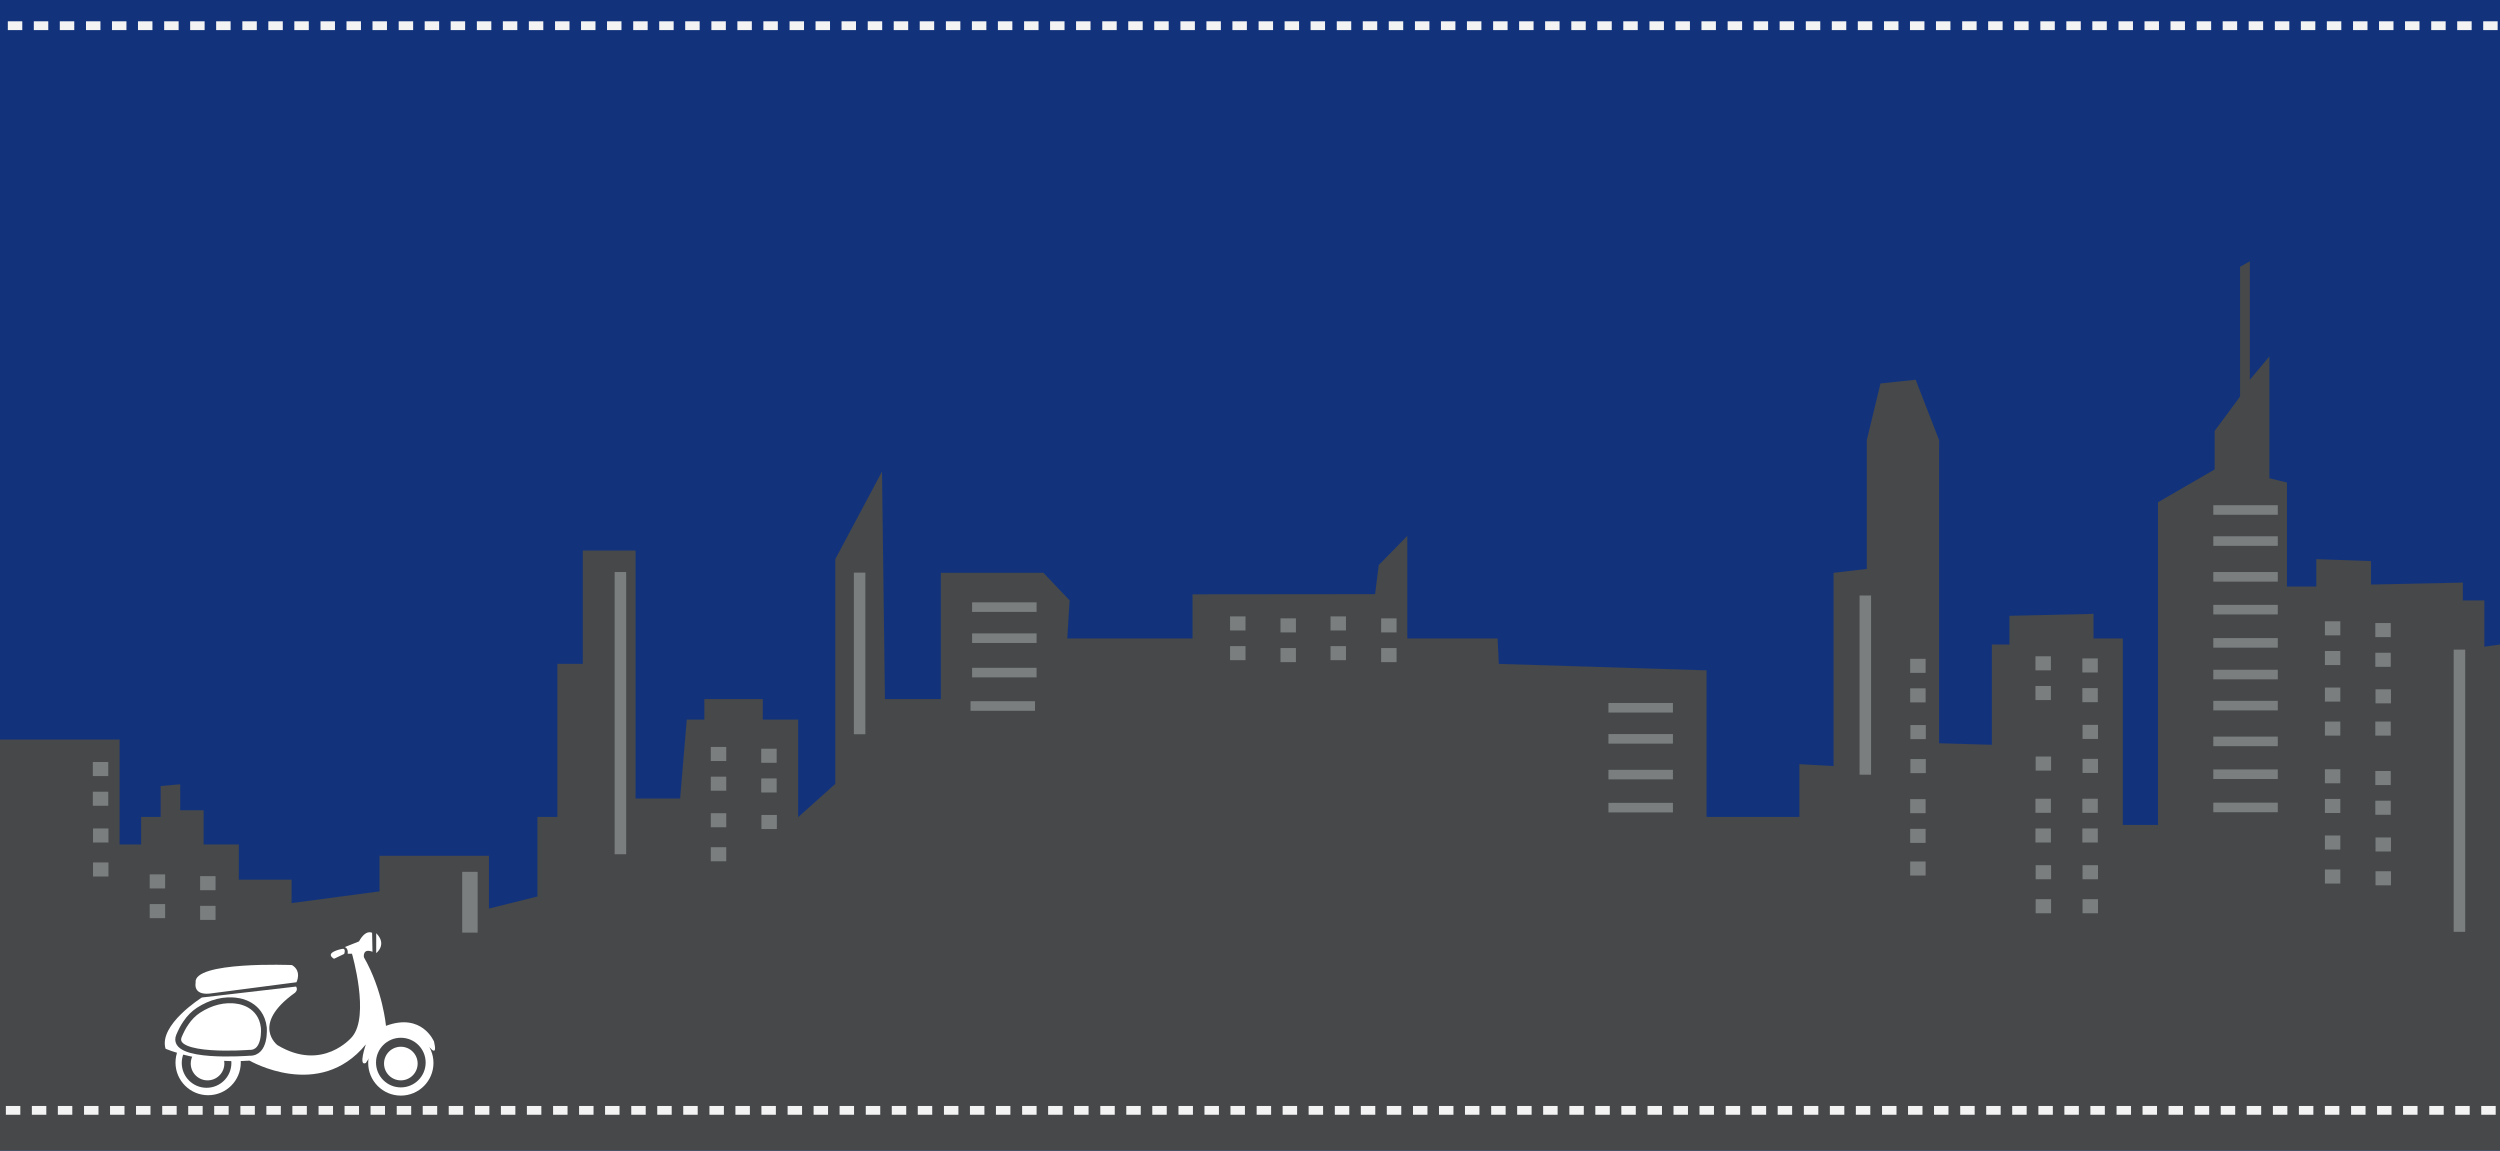 <?xml version="1.0" encoding="utf-8"?>
<!-- Generator: Adobe Illustrator 18.0.0, SVG Export Plug-In . SVG Version: 6.00 Build 0)  -->
<!DOCTYPE svg PUBLIC "-//W3C//DTD SVG 1.1//EN" "http://www.w3.org/Graphics/SVG/1.1/DTD/svg11.dtd">
<svg version="1.1" id="圖層_1" xmlns="http://www.w3.org/2000/svg" xmlns:xlink="http://www.w3.org/1999/xlink" x="0px" y="0px"
	 viewBox="0 0 1279.2 588.8" enable-background="new 0 0 1279.2 588.8" xml:space="preserve">
<g>
	<rect x="-1.2" y="-0.7" fill="#12337C" width="1280.9" height="589.5"/>
	<polygon fill="#464849" points="-0.8,378.4 61.2,378.4 61.2,432.1 72.2,432.1 72.2,418 82.2,418 82.2,402.2 92.2,401.3 92.2,414.6 
		104.2,414.6 104.2,432.1 122.2,432.1 122.2,450.1 149.2,450.1 149.2,462.1 194.2,456.1 194.2,437.9 250.2,437.9 250.2,464.9 
		275,458.7 275,418 285.2,418 285.2,339.7 298.2,339.7 298.2,281.7 325.2,281.7 325.2,408.6 348,408.6 351.4,368.2 360.4,368.2 
		360.4,357.7 390.3,357.7 390.3,368.2 408.4,368.2 408.4,441.1 408.4,418.1 427.4,401.1 427.4,286.1 451.3,241.3 452.8,357.7 
		481.4,357.7 481.4,293.1 533.9,293.1 547.3,307.2 546.1,326.7 610.2,326.7 610.2,304.1 703.6,304 705.5,289.1 720.1,274.2 
		720.1,326.7 766.3,326.7 766.9,339.7 873.2,343 873.2,418 920.7,418 920.7,391 938.2,392 938.2,293.1 955.2,291.1 955.2,225.2 
		962.2,196.2 980.2,194.3 992.2,225.2 992.2,380.3 1019.2,381.1 1019.2,329.8 1028.2,329.8 1028.2,315.1 1071.2,314.1 1071.2,326.7 
		1086.2,326.7 1086.2,422.1 1104.2,422.1 1104.2,257 1133.2,240.2 1133.2,220.5 1146.2,202.9 1146.2,136.5 1151.2,133.7 
		1151.2,194.3 1161.2,182.4 1161.2,244.7 1170.2,246.9 1170.2,300.1 1185.2,300.1 1185.2,286.1 1213.2,287.1 1213.2,299.1 
		1260.2,298.1 1260.2,307.2 1271.2,307.2 1271.2,330.9 1279.2,329.8 1279.2,588.8 -1.2,590.6 	"/>
	<g>
		<rect x="1255.5" y="332.4" fill="#7A7E7F" width="5.9" height="144.4"/>
		<rect x="823" y="359.7" fill="#7A7E7F" width="33" height="4.9"/>
		<rect x="823" y="410.8" fill="#7A7E7F" width="33" height="4.9"/>
		<rect x="823" y="393.9" fill="#7A7E7F" width="33" height="4.9"/>
		<rect x="823" y="375.6" fill="#7A7E7F" width="33" height="4.9"/>
		<rect x="47.6" y="441.3" fill="#7A7E7F" width="7.9" height="7.2"/>
		<rect x="47.5" y="389.9" fill="#7A7E7F" width="7.9" height="7.2"/>
		<rect x="47.6" y="423.9" fill="#7A7E7F" width="7.9" height="7.2"/>
		<rect x="47.5" y="405.1" fill="#7A7E7F" width="7.9" height="7.2"/>
		<rect x="389.5" y="383.1" fill="#7A7E7F" width="7.9" height="7.2"/>
		<rect x="389.6" y="417" fill="#7A7E7F" width="7.9" height="7.2"/>
		<rect x="389.5" y="398.3" fill="#7A7E7F" width="7.9" height="7.2"/>
		<rect x="363.7" y="433.5" fill="#7A7E7F" width="7.9" height="7.2"/>
		<rect x="363.7" y="382.2" fill="#7A7E7F" width="7.9" height="7.2"/>
		<rect x="363.7" y="416.1" fill="#7A7E7F" width="7.9" height="7.2"/>
		<rect x="363.7" y="397.4" fill="#7A7E7F" width="7.9" height="7.2"/>
		<rect x="1065.6" y="388.3" fill="#7A7E7F" width="7.9" height="7.2"/>
		<rect x="1065.5" y="336.9" fill="#7A7E7F" width="7.9" height="7.2"/>
		<rect x="1065.6" y="370.9" fill="#7A7E7F" width="7.9" height="7.2"/>
		<rect x="1065.5" y="352.1" fill="#7A7E7F" width="7.9" height="7.2"/>
		<rect x="1041.6" y="387.1" fill="#7A7E7F" width="7.9" height="7.2"/>
		<rect x="1041.5" y="335.8" fill="#7A7E7F" width="7.9" height="7.2"/>
		<rect x="1041.5" y="351" fill="#7A7E7F" width="7.9" height="7.2"/>
		<rect x="1065.6" y="460.1" fill="#7A7E7F" width="7.9" height="7.2"/>
		<rect x="1065.5" y="408.7" fill="#7A7E7F" width="7.9" height="7.2"/>
		<rect x="1065.6" y="442.7" fill="#7A7E7F" width="7.9" height="7.2"/>
		<rect x="1065.5" y="423.9" fill="#7A7E7F" width="7.9" height="7.2"/>
		<rect x="1041.6" y="460.1" fill="#7A7E7F" width="7.9" height="7.2"/>
		<rect x="1041.5" y="408.7" fill="#7A7E7F" width="7.9" height="7.2"/>
		<rect x="1041.6" y="442.7" fill="#7A7E7F" width="7.9" height="7.2"/>
		<rect x="1041.5" y="423.9" fill="#7A7E7F" width="7.9" height="7.2"/>
		<rect x="977.5" y="388.4" fill="#7A7E7F" width="7.9" height="7.2"/>
		<rect x="977.4" y="337.1" fill="#7A7E7F" width="7.9" height="7.2"/>
		<rect x="977.5" y="371" fill="#7A7E7F" width="7.9" height="7.2"/>
		<rect x="977.4" y="352.2" fill="#7A7E7F" width="7.9" height="7.2"/>
		<rect x="977.4" y="408.9" fill="#7A7E7F" width="7.9" height="7.2"/>
		<rect x="977.4" y="440.8" fill="#7A7E7F" width="7.9" height="7.2"/>
		<rect x="977.4" y="424.1" fill="#7A7E7F" width="7.9" height="7.2"/>
		<rect x="1132.5" y="258.5" fill="#7A7E7F" width="33" height="4.9"/>
		<rect x="236.5" y="446.1" fill="#7A7E7F" width="7.9" height="31.1"/>
		<rect x="314.5" y="292.7" fill="#7A7E7F" width="5.9" height="144.4"/>
		<rect x="1132.5" y="326.5" fill="#7A7E7F" width="33" height="4.9"/>
		<rect x="1132.5" y="309.5" fill="#7A7E7F" width="33" height="4.9"/>
		<rect x="1132.5" y="292.7" fill="#7A7E7F" width="33" height="4.9"/>
		<rect x="1132.5" y="274.4" fill="#7A7E7F" width="33" height="4.9"/>
		<rect x="1132.5" y="342.7" fill="#7A7E7F" width="33" height="4.9"/>
		<rect x="1132.5" y="410.7" fill="#7A7E7F" width="33" height="4.9"/>
		<rect x="1132.5" y="393.7" fill="#7A7E7F" width="33" height="4.9"/>
		<rect x="1132.5" y="376.9" fill="#7A7E7F" width="33" height="4.9"/>
		<rect x="1132.5" y="358.6" fill="#7A7E7F" width="33" height="4.9"/>
		<rect x="497.4" y="308.2" fill="#7A7E7F" width="33" height="4.9"/>
		<rect x="497.4" y="324.1" fill="#7A7E7F" width="33" height="4.9"/>
		<rect x="1215.4" y="318.8" fill="#7A7E7F" width="7.9" height="7.2"/>
		<rect x="1215.5" y="352.7" fill="#7A7E7F" width="7.9" height="7.2"/>
		<rect x="1215.4" y="334" fill="#7A7E7F" width="7.9" height="7.2"/>
		<rect x="1189.6" y="369.2" fill="#7A7E7F" width="7.9" height="7.2"/>
		<rect x="1189.6" y="317.9" fill="#7A7E7F" width="7.9" height="7.2"/>
		<rect x="1189.6" y="351.8" fill="#7A7E7F" width="7.9" height="7.2"/>
		<rect x="1189.6" y="333.1" fill="#7A7E7F" width="7.9" height="7.2"/>
		<rect x="1215.5" y="445.8" fill="#7A7E7F" width="7.9" height="7.2"/>
		<rect x="1215.4" y="394.5" fill="#7A7E7F" width="7.9" height="7.2"/>
		<rect x="1215.5" y="428.5" fill="#7A7E7F" width="7.9" height="7.2"/>
		<rect x="1215.4" y="409.7" fill="#7A7E7F" width="7.9" height="7.2"/>
		<rect x="1189.6" y="444.9" fill="#7A7E7F" width="7.9" height="7.2"/>
		<rect x="1189.6" y="393.6" fill="#7A7E7F" width="7.9" height="7.2"/>
		<rect x="1189.6" y="427.5" fill="#7A7E7F" width="7.9" height="7.2"/>
		<rect x="1189.6" y="408.8" fill="#7A7E7F" width="7.9" height="7.2"/>
		<rect x="102.4" y="448.3" fill="#7A7E7F" width="7.9" height="7.2"/>
		<rect x="102.4" y="463.5" fill="#7A7E7F" width="7.9" height="7.2"/>
		<rect x="76.6" y="447.4" fill="#7A7E7F" width="7.9" height="7.2"/>
		<rect x="76.6" y="462.6" fill="#7A7E7F" width="7.9" height="7.2"/>
		<rect x="655.2" y="316.4" fill="#7A7E7F" width="7.9" height="7.2"/>
		<rect x="655.2" y="331.6" fill="#7A7E7F" width="7.9" height="7.2"/>
		<rect x="629.4" y="315.4" fill="#7A7E7F" width="7.9" height="7.2"/>
		<rect x="629.4" y="330.6" fill="#7A7E7F" width="7.9" height="7.2"/>
		<rect x="706.7" y="316.4" fill="#7A7E7F" width="7.9" height="7.2"/>
		<rect x="706.7" y="331.6" fill="#7A7E7F" width="7.9" height="7.2"/>
		<rect x="680.8" y="315.4" fill="#7A7E7F" width="7.9" height="7.2"/>
		<rect x="680.8" y="330.6" fill="#7A7E7F" width="7.9" height="7.2"/>
		<rect x="951.5" y="304.7" fill="#7A7E7F" width="5.9" height="91.7"/>
		<rect x="436.9" y="293" fill="#7A7E7F" width="5.9" height="82.7"/>
		<rect x="496.6" y="358.8" fill="#7A7E7F" width="33" height="4.9"/>
		<rect x="497.4" y="341.7" fill="#7A7E7F" width="33" height="4.9"/>
		<rect x="1215.4" y="369.2" fill="#7A7E7F" width="7.9" height="7.2"/>
	</g>
	<g>
		<line fill="#F2F2F2" x1="1" y1="13" x2="1281" y2="13"/>
		<g>
			<g>
				<g>
					<g>
						<g>
							<rect x="1" y="-10" fill="none" width="40" height="45"/>
						</g>
						<rect x="30.6" y="10.9" fill-rule="evenodd" clip-rule="evenodd" fill="#F3F3F3" width="7.4" height="4.5"/>
						<rect x="17.3" y="10.9" fill-rule="evenodd" clip-rule="evenodd" fill="#F3F3F3" width="7.4" height="4.5"/>
						<rect x="4" y="10.9" fill-rule="evenodd" clip-rule="evenodd" fill="#F3F3F3" width="7.4" height="4.5"/>
					</g>
				</g>
				<g>
					<g>
						<g>
							<rect x="41" y="-10" fill="none" width="40" height="45"/>
						</g>
						<rect x="70.6" y="10.9" fill-rule="evenodd" clip-rule="evenodd" fill="#F3F3F3" width="7.4" height="4.5"/>
						<rect x="57.3" y="10.9" fill-rule="evenodd" clip-rule="evenodd" fill="#F3F3F3" width="7.4" height="4.5"/>
						<rect x="44" y="10.9" fill-rule="evenodd" clip-rule="evenodd" fill="#F3F3F3" width="7.4" height="4.5"/>
					</g>
				</g>
				<g>
					<g>
						<g>
							<rect x="81" y="-10" fill="none" width="40" height="45"/>
						</g>
						<rect x="110.6" y="10.9" fill-rule="evenodd" clip-rule="evenodd" fill="#F3F3F3" width="7.4" height="4.5"/>
						<rect x="97.3" y="10.9" fill-rule="evenodd" clip-rule="evenodd" fill="#F3F3F3" width="7.4" height="4.5"/>
						<rect x="84" y="10.9" fill-rule="evenodd" clip-rule="evenodd" fill="#F3F3F3" width="7.4" height="4.5"/>
					</g>
				</g>
				<g>
					<g>
						<g>
							<rect x="121" y="-10" fill="none" width="40" height="45"/>
						</g>
						<rect x="150.6" y="10.9" fill-rule="evenodd" clip-rule="evenodd" fill="#F3F3F3" width="7.4" height="4.5"/>
						<rect x="137.3" y="10.9" fill-rule="evenodd" clip-rule="evenodd" fill="#F3F3F3" width="7.4" height="4.5"/>
						<rect x="124" y="10.9" fill-rule="evenodd" clip-rule="evenodd" fill="#F3F3F3" width="7.4" height="4.5"/>
					</g>
				</g>
				<g>
					<g>
						<g>
							<rect x="161" y="-10" fill="none" width="40" height="45"/>
						</g>
						<rect x="190.6" y="10.9" fill-rule="evenodd" clip-rule="evenodd" fill="#F3F3F3" width="7.4" height="4.5"/>
						<rect x="177.3" y="10.9" fill-rule="evenodd" clip-rule="evenodd" fill="#F3F3F3" width="7.4" height="4.5"/>
						<rect x="164" y="10.9" fill-rule="evenodd" clip-rule="evenodd" fill="#F3F3F3" width="7.4" height="4.5"/>
					</g>
				</g>
				<g>
					<g>
						<g>
							<rect x="201" y="-10" fill="none" width="40" height="45"/>
						</g>
						<rect x="230.6" y="10.9" fill-rule="evenodd" clip-rule="evenodd" fill="#F3F3F3" width="7.4" height="4.5"/>
						<rect x="217.3" y="10.9" fill-rule="evenodd" clip-rule="evenodd" fill="#F3F3F3" width="7.4" height="4.5"/>
						<rect x="204" y="10.9" fill-rule="evenodd" clip-rule="evenodd" fill="#F3F3F3" width="7.4" height="4.5"/>
					</g>
				</g>
				<g>
					<g>
						<g>
							<rect x="241" y="-10" fill="none" width="40" height="45"/>
						</g>
						<rect x="270.6" y="10.9" fill-rule="evenodd" clip-rule="evenodd" fill="#F3F3F3" width="7.4" height="4.5"/>
						<rect x="257.3" y="10.9" fill-rule="evenodd" clip-rule="evenodd" fill="#F3F3F3" width="7.4" height="4.5"/>
						<rect x="244" y="10.9" fill-rule="evenodd" clip-rule="evenodd" fill="#F3F3F3" width="7.4" height="4.5"/>
					</g>
				</g>
				<g>
					<g>
						<g>
							<rect x="281" y="-10" fill="none" width="40" height="45"/>
						</g>
						<rect x="310.6" y="10.9" fill-rule="evenodd" clip-rule="evenodd" fill="#F3F3F3" width="7.4" height="4.5"/>
						<rect x="297.3" y="10.9" fill-rule="evenodd" clip-rule="evenodd" fill="#F3F3F3" width="7.4" height="4.5"/>
						<rect x="284" y="10.9" fill-rule="evenodd" clip-rule="evenodd" fill="#F3F3F3" width="7.4" height="4.5"/>
					</g>
				</g>
				<g>
					<g>
						<g>
							<rect x="321" y="-10" fill="none" width="40" height="45"/>
						</g>
						<rect x="350.6" y="10.9" fill-rule="evenodd" clip-rule="evenodd" fill="#F3F3F3" width="7.4" height="4.5"/>
						<rect x="337.3" y="10.9" fill-rule="evenodd" clip-rule="evenodd" fill="#F3F3F3" width="7.4" height="4.5"/>
						<rect x="324" y="10.9" fill-rule="evenodd" clip-rule="evenodd" fill="#F3F3F3" width="7.4" height="4.5"/>
					</g>
				</g>
				<g>
					<g>
						<g>
							<rect x="361" y="-10" fill="none" width="40" height="45"/>
						</g>
						<rect x="390.6" y="10.9" fill-rule="evenodd" clip-rule="evenodd" fill="#F3F3F3" width="7.4" height="4.5"/>
						<rect x="377.3" y="10.9" fill-rule="evenodd" clip-rule="evenodd" fill="#F3F3F3" width="7.4" height="4.5"/>
						<rect x="364" y="10.9" fill-rule="evenodd" clip-rule="evenodd" fill="#F3F3F3" width="7.4" height="4.5"/>
					</g>
				</g>
				<g>
					<g>
						<g>
							<rect x="401" y="-10" fill="none" width="40" height="45"/>
						</g>
						<rect x="430.6" y="10.9" fill-rule="evenodd" clip-rule="evenodd" fill="#F3F3F3" width="7.4" height="4.5"/>
						<rect x="417.3" y="10.9" fill-rule="evenodd" clip-rule="evenodd" fill="#F3F3F3" width="7.4" height="4.5"/>
						<rect x="404" y="10.9" fill-rule="evenodd" clip-rule="evenodd" fill="#F3F3F3" width="7.4" height="4.5"/>
					</g>
				</g>
				<g>
					<g>
						<g>
							<rect x="441" y="-10" fill="none" width="40" height="45"/>
						</g>
						<rect x="470.6" y="10.9" fill-rule="evenodd" clip-rule="evenodd" fill="#F3F3F3" width="7.4" height="4.5"/>
						<rect x="457.3" y="10.9" fill-rule="evenodd" clip-rule="evenodd" fill="#F3F3F3" width="7.4" height="4.5"/>
						<rect x="444" y="10.9" fill-rule="evenodd" clip-rule="evenodd" fill="#F3F3F3" width="7.4" height="4.5"/>
					</g>
				</g>
				<g>
					<g>
						<g>
							<rect x="481" y="-10" fill="none" width="40" height="45"/>
						</g>
						<rect x="510.6" y="10.9" fill-rule="evenodd" clip-rule="evenodd" fill="#F3F3F3" width="7.4" height="4.5"/>
						<rect x="497.3" y="10.9" fill-rule="evenodd" clip-rule="evenodd" fill="#F3F3F3" width="7.4" height="4.5"/>
						<rect x="484" y="10.9" fill-rule="evenodd" clip-rule="evenodd" fill="#F3F3F3" width="7.4" height="4.5"/>
					</g>
				</g>
				<g>
					<g>
						<g>
							<rect x="521" y="-10" fill="none" width="40" height="45"/>
						</g>
						<rect x="550.6" y="10.9" fill-rule="evenodd" clip-rule="evenodd" fill="#F3F3F3" width="7.4" height="4.5"/>
						<rect x="537.3" y="10.9" fill-rule="evenodd" clip-rule="evenodd" fill="#F3F3F3" width="7.4" height="4.5"/>
						<rect x="524" y="10.9" fill-rule="evenodd" clip-rule="evenodd" fill="#F3F3F3" width="7.4" height="4.5"/>
					</g>
				</g>
				<g>
					<g>
						<g>
							<rect x="561" y="-10" fill="none" width="40" height="45"/>
						</g>
						<rect x="590.6" y="10.9" fill-rule="evenodd" clip-rule="evenodd" fill="#F3F3F3" width="7.4" height="4.5"/>
						<rect x="577.3" y="10.9" fill-rule="evenodd" clip-rule="evenodd" fill="#F3F3F3" width="7.4" height="4.5"/>
						<rect x="564" y="10.9" fill-rule="evenodd" clip-rule="evenodd" fill="#F3F3F3" width="7.4" height="4.5"/>
					</g>
				</g>
				<g>
					<g>
						<g>
							<rect x="601" y="-10" fill="none" width="40" height="45"/>
						</g>
						<rect x="630.6" y="10.9" fill-rule="evenodd" clip-rule="evenodd" fill="#F3F3F3" width="7.4" height="4.5"/>
						<rect x="617.3" y="10.9" fill-rule="evenodd" clip-rule="evenodd" fill="#F3F3F3" width="7.4" height="4.5"/>
						<rect x="604" y="10.9" fill-rule="evenodd" clip-rule="evenodd" fill="#F3F3F3" width="7.4" height="4.5"/>
					</g>
				</g>
				<g>
					<g>
						<g>
							<rect x="641" y="-10" fill="none" width="40" height="45"/>
						</g>
						<rect x="670.6" y="10.9" fill-rule="evenodd" clip-rule="evenodd" fill="#F3F3F3" width="7.4" height="4.5"/>
						<rect x="657.3" y="10.9" fill-rule="evenodd" clip-rule="evenodd" fill="#F3F3F3" width="7.4" height="4.5"/>
						<rect x="644" y="10.9" fill-rule="evenodd" clip-rule="evenodd" fill="#F3F3F3" width="7.4" height="4.5"/>
					</g>
				</g>
				<g>
					<g>
						<g>
							<rect x="681" y="-10" fill="none" width="40" height="45"/>
						</g>
						<rect x="710.6" y="10.9" fill-rule="evenodd" clip-rule="evenodd" fill="#F3F3F3" width="7.4" height="4.5"/>
						<rect x="697.3" y="10.9" fill-rule="evenodd" clip-rule="evenodd" fill="#F3F3F3" width="7.4" height="4.5"/>
						<rect x="684" y="10.9" fill-rule="evenodd" clip-rule="evenodd" fill="#F3F3F3" width="7.4" height="4.5"/>
					</g>
				</g>
				<g>
					<g>
						<g>
							<rect x="721" y="-10" fill="none" width="40" height="45"/>
						</g>
						<rect x="750.6" y="10.9" fill-rule="evenodd" clip-rule="evenodd" fill="#F3F3F3" width="7.4" height="4.5"/>
						<rect x="737.3" y="10.9" fill-rule="evenodd" clip-rule="evenodd" fill="#F3F3F3" width="7.4" height="4.5"/>
						<rect x="724" y="10.9" fill-rule="evenodd" clip-rule="evenodd" fill="#F3F3F3" width="7.4" height="4.5"/>
					</g>
				</g>
				<g>
					<g>
						<g>
							<rect x="761" y="-10" fill="none" width="40" height="45"/>
						</g>
						<rect x="790.6" y="10.9" fill-rule="evenodd" clip-rule="evenodd" fill="#F3F3F3" width="7.4" height="4.5"/>
						<rect x="777.3" y="10.9" fill-rule="evenodd" clip-rule="evenodd" fill="#F3F3F3" width="7.4" height="4.5"/>
						<rect x="764" y="10.9" fill-rule="evenodd" clip-rule="evenodd" fill="#F3F3F3" width="7.4" height="4.5"/>
					</g>
				</g>
				<g>
					<g>
						<g>
							<rect x="801" y="-10" fill="none" width="40" height="45"/>
						</g>
						<rect x="830.6" y="10.9" fill-rule="evenodd" clip-rule="evenodd" fill="#F3F3F3" width="7.4" height="4.5"/>
						<rect x="817.3" y="10.9" fill-rule="evenodd" clip-rule="evenodd" fill="#F3F3F3" width="7.4" height="4.5"/>
						<rect x="804" y="10.9" fill-rule="evenodd" clip-rule="evenodd" fill="#F3F3F3" width="7.4" height="4.5"/>
					</g>
				</g>
				<g>
					<g>
						<g>
							<rect x="841" y="-10" fill="none" width="40" height="45"/>
						</g>
						<rect x="870.6" y="10.9" fill-rule="evenodd" clip-rule="evenodd" fill="#F3F3F3" width="7.4" height="4.5"/>
						<rect x="857.3" y="10.9" fill-rule="evenodd" clip-rule="evenodd" fill="#F3F3F3" width="7.4" height="4.5"/>
						<rect x="844" y="10.9" fill-rule="evenodd" clip-rule="evenodd" fill="#F3F3F3" width="7.4" height="4.5"/>
					</g>
				</g>
				<g>
					<g>
						<g>
							<rect x="881" y="-10" fill="none" width="40" height="45"/>
						</g>
						<rect x="910.6" y="10.9" fill-rule="evenodd" clip-rule="evenodd" fill="#F3F3F3" width="7.4" height="4.5"/>
						<rect x="897.3" y="10.9" fill-rule="evenodd" clip-rule="evenodd" fill="#F3F3F3" width="7.4" height="4.5"/>
						<rect x="884" y="10.9" fill-rule="evenodd" clip-rule="evenodd" fill="#F3F3F3" width="7.4" height="4.5"/>
					</g>
				</g>
				<g>
					<g>
						<g>
							<rect x="921" y="-10" fill="none" width="40" height="45"/>
						</g>
						<rect x="950.6" y="10.9" fill-rule="evenodd" clip-rule="evenodd" fill="#F3F3F3" width="7.4" height="4.5"/>
						<rect x="937.3" y="10.9" fill-rule="evenodd" clip-rule="evenodd" fill="#F3F3F3" width="7.4" height="4.5"/>
						<rect x="924" y="10.9" fill-rule="evenodd" clip-rule="evenodd" fill="#F3F3F3" width="7.4" height="4.5"/>
					</g>
				</g>
				<g>
					<g>
						<g>
							<rect x="961" y="-10" fill="none" width="40" height="45"/>
						</g>
						<rect x="990.6" y="10.9" fill-rule="evenodd" clip-rule="evenodd" fill="#F3F3F3" width="7.4" height="4.5"/>
						<rect x="977.3" y="10.9" fill-rule="evenodd" clip-rule="evenodd" fill="#F3F3F3" width="7.4" height="4.5"/>
						<rect x="964" y="10.9" fill-rule="evenodd" clip-rule="evenodd" fill="#F3F3F3" width="7.4" height="4.5"/>
					</g>
				</g>
				<g>
					<g>
						<g>
							<rect x="1001" y="-10" fill="none" width="40" height="45"/>
						</g>
						<rect x="1030.6" y="10.9" fill-rule="evenodd" clip-rule="evenodd" fill="#F3F3F3" width="7.4" height="4.5"/>
						<rect x="1017.3" y="10.9" fill-rule="evenodd" clip-rule="evenodd" fill="#F3F3F3" width="7.4" height="4.5"/>
						<rect x="1004" y="10.9" fill-rule="evenodd" clip-rule="evenodd" fill="#F3F3F3" width="7.4" height="4.5"/>
					</g>
				</g>
				<g>
					<g>
						<g>
							<rect x="1041" y="-10" fill="none" width="40" height="45"/>
						</g>
						<rect x="1070.6" y="10.9" fill-rule="evenodd" clip-rule="evenodd" fill="#F3F3F3" width="7.4" height="4.5"/>
						<rect x="1057.3" y="10.9" fill-rule="evenodd" clip-rule="evenodd" fill="#F3F3F3" width="7.4" height="4.5"/>
						<rect x="1044" y="10.9" fill-rule="evenodd" clip-rule="evenodd" fill="#F3F3F3" width="7.4" height="4.5"/>
					</g>
				</g>
				<g>
					<g>
						<g>
							<rect x="1081" y="-10" fill="none" width="40" height="45"/>
						</g>
						<rect x="1110.6" y="10.9" fill-rule="evenodd" clip-rule="evenodd" fill="#F3F3F3" width="7.4" height="4.5"/>
						<rect x="1097.3" y="10.9" fill-rule="evenodd" clip-rule="evenodd" fill="#F3F3F3" width="7.4" height="4.5"/>
						<rect x="1084" y="10.9" fill-rule="evenodd" clip-rule="evenodd" fill="#F3F3F3" width="7.4" height="4.5"/>
					</g>
				</g>
				<g>
					<g>
						<g>
							<rect x="1121" y="-10" fill="none" width="40" height="45"/>
						</g>
						<rect x="1150.6" y="10.9" fill-rule="evenodd" clip-rule="evenodd" fill="#F3F3F3" width="7.4" height="4.5"/>
						<rect x="1137.3" y="10.9" fill-rule="evenodd" clip-rule="evenodd" fill="#F3F3F3" width="7.4" height="4.5"/>
						<rect x="1124" y="10.9" fill-rule="evenodd" clip-rule="evenodd" fill="#F3F3F3" width="7.4" height="4.5"/>
					</g>
				</g>
				<g>
					<g>
						<g>
							<rect x="1161" y="-10" fill="none" width="40" height="45"/>
						</g>
						<rect x="1190.6" y="10.9" fill-rule="evenodd" clip-rule="evenodd" fill="#F3F3F3" width="7.4" height="4.5"/>
						<rect x="1177.3" y="10.9" fill-rule="evenodd" clip-rule="evenodd" fill="#F3F3F3" width="7.4" height="4.5"/>
						<rect x="1164" y="10.9" fill-rule="evenodd" clip-rule="evenodd" fill="#F3F3F3" width="7.4" height="4.5"/>
					</g>
				</g>
				<g>
					<g>
						<g>
							<rect x="1201" y="-10" fill="none" width="40" height="45"/>
						</g>
						<rect x="1230.6" y="10.9" fill-rule="evenodd" clip-rule="evenodd" fill="#F3F3F3" width="7.4" height="4.5"/>
						<rect x="1217.3" y="10.9" fill-rule="evenodd" clip-rule="evenodd" fill="#F3F3F3" width="7.4" height="4.5"/>
						<rect x="1204" y="10.9" fill-rule="evenodd" clip-rule="evenodd" fill="#F3F3F3" width="7.4" height="4.5"/>
					</g>
				</g>
				<g>
					<g>
						<g>
							<rect x="1241" y="-10" fill="none" width="40" height="45"/>
						</g>
						<rect x="1270.6" y="10.9" fill-rule="evenodd" clip-rule="evenodd" fill="#F3F3F3" width="7.4" height="4.5"/>
						<rect x="1257.3" y="10.9" fill-rule="evenodd" clip-rule="evenodd" fill="#F3F3F3" width="7.4" height="4.5"/>
						<rect x="1244" y="10.9" fill-rule="evenodd" clip-rule="evenodd" fill="#F3F3F3" width="7.4" height="4.5"/>
					</g>
				</g>
			</g>
		</g>
	</g>
	<g>
		<line fill="#F2F2F2" x1="0" y1="568" x2="1280" y2="568"/>
		<g>
			<g>
				<g>
					<g>
						<g>
							<rect y="545" fill="none" width="40" height="45"/>
						</g>
						<rect x="29.6" y="565.9" fill-rule="evenodd" clip-rule="evenodd" fill="#F3F3F3" width="7.4" height="4.5"/>
						<rect x="16.3" y="565.9" fill-rule="evenodd" clip-rule="evenodd" fill="#F3F3F3" width="7.4" height="4.5"/>
						<rect x="3" y="565.9" fill-rule="evenodd" clip-rule="evenodd" fill="#F3F3F3" width="7.4" height="4.5"/>
					</g>
				</g>
				<g>
					<g>
						<g>
							<rect x="40" y="545" fill="none" width="40" height="45"/>
						</g>
						<rect x="69.6" y="565.9" fill-rule="evenodd" clip-rule="evenodd" fill="#F3F3F3" width="7.4" height="4.5"/>
						<rect x="56.3" y="565.9" fill-rule="evenodd" clip-rule="evenodd" fill="#F3F3F3" width="7.4" height="4.5"/>
						<rect x="43" y="565.9" fill-rule="evenodd" clip-rule="evenodd" fill="#F3F3F3" width="7.4" height="4.5"/>
					</g>
				</g>
				<g>
					<g>
						<g>
							<rect x="80" y="545" fill="none" width="40" height="45"/>
						</g>
						<rect x="109.6" y="565.9" fill-rule="evenodd" clip-rule="evenodd" fill="#F3F3F3" width="7.4" height="4.5"/>
						<rect x="96.3" y="565.9" fill-rule="evenodd" clip-rule="evenodd" fill="#F3F3F3" width="7.4" height="4.5"/>
						<rect x="83" y="565.9" fill-rule="evenodd" clip-rule="evenodd" fill="#F3F3F3" width="7.4" height="4.5"/>
					</g>
				</g>
				<g>
					<g>
						<g>
							<rect x="120" y="545" fill="none" width="40" height="45"/>
						</g>
						<rect x="149.6" y="565.9" fill-rule="evenodd" clip-rule="evenodd" fill="#F3F3F3" width="7.4" height="4.5"/>
						<rect x="136.3" y="565.9" fill-rule="evenodd" clip-rule="evenodd" fill="#F3F3F3" width="7.4" height="4.5"/>
						<rect x="123" y="565.9" fill-rule="evenodd" clip-rule="evenodd" fill="#F3F3F3" width="7.4" height="4.5"/>
					</g>
				</g>
				<g>
					<g>
						<g>
							<rect x="160" y="545" fill="none" width="40" height="45"/>
						</g>
						<rect x="189.6" y="565.9" fill-rule="evenodd" clip-rule="evenodd" fill="#F3F3F3" width="7.4" height="4.5"/>
						<rect x="176.3" y="565.9" fill-rule="evenodd" clip-rule="evenodd" fill="#F3F3F3" width="7.4" height="4.5"/>
						<rect x="163" y="565.9" fill-rule="evenodd" clip-rule="evenodd" fill="#F3F3F3" width="7.4" height="4.5"/>
					</g>
				</g>
				<g>
					<g>
						<g>
							<rect x="200" y="545" fill="none" width="40" height="45"/>
						</g>
						<rect x="229.6" y="565.9" fill-rule="evenodd" clip-rule="evenodd" fill="#F3F3F3" width="7.4" height="4.5"/>
						<rect x="216.3" y="565.9" fill-rule="evenodd" clip-rule="evenodd" fill="#F3F3F3" width="7.4" height="4.5"/>
						<rect x="203" y="565.9" fill-rule="evenodd" clip-rule="evenodd" fill="#F3F3F3" width="7.4" height="4.5"/>
					</g>
				</g>
				<g>
					<g>
						<g>
							<rect x="240" y="545" fill="none" width="40" height="45"/>
						</g>
						<rect x="269.6" y="565.9" fill-rule="evenodd" clip-rule="evenodd" fill="#F3F3F3" width="7.4" height="4.5"/>
						<rect x="256.3" y="565.9" fill-rule="evenodd" clip-rule="evenodd" fill="#F3F3F3" width="7.4" height="4.5"/>
						<rect x="243" y="565.9" fill-rule="evenodd" clip-rule="evenodd" fill="#F3F3F3" width="7.4" height="4.5"/>
					</g>
				</g>
				<g>
					<g>
						<g>
							<rect x="280" y="545" fill="none" width="40" height="45"/>
						</g>
						<rect x="309.6" y="565.9" fill-rule="evenodd" clip-rule="evenodd" fill="#F3F3F3" width="7.4" height="4.5"/>
						<rect x="296.3" y="565.9" fill-rule="evenodd" clip-rule="evenodd" fill="#F3F3F3" width="7.4" height="4.5"/>
						<rect x="283" y="565.9" fill-rule="evenodd" clip-rule="evenodd" fill="#F3F3F3" width="7.4" height="4.5"/>
					</g>
				</g>
				<g>
					<g>
						<g>
							<rect x="320" y="545" fill="none" width="40" height="45"/>
						</g>
						<rect x="349.6" y="565.9" fill-rule="evenodd" clip-rule="evenodd" fill="#F3F3F3" width="7.4" height="4.5"/>
						<rect x="336.3" y="565.9" fill-rule="evenodd" clip-rule="evenodd" fill="#F3F3F3" width="7.4" height="4.5"/>
						<rect x="323" y="565.9" fill-rule="evenodd" clip-rule="evenodd" fill="#F3F3F3" width="7.4" height="4.5"/>
					</g>
				</g>
				<g>
					<g>
						<g>
							<rect x="360" y="545" fill="none" width="40" height="45"/>
						</g>
						<rect x="389.6" y="565.9" fill-rule="evenodd" clip-rule="evenodd" fill="#F3F3F3" width="7.4" height="4.5"/>
						<rect x="376.3" y="565.9" fill-rule="evenodd" clip-rule="evenodd" fill="#F3F3F3" width="7.4" height="4.5"/>
						<rect x="363" y="565.9" fill-rule="evenodd" clip-rule="evenodd" fill="#F3F3F3" width="7.4" height="4.5"/>
					</g>
				</g>
				<g>
					<g>
						<g>
							<rect x="400" y="545" fill="none" width="40" height="45"/>
						</g>
						<rect x="429.6" y="565.9" fill-rule="evenodd" clip-rule="evenodd" fill="#F3F3F3" width="7.4" height="4.5"/>
						<rect x="416.3" y="565.9" fill-rule="evenodd" clip-rule="evenodd" fill="#F3F3F3" width="7.4" height="4.5"/>
						<rect x="403" y="565.9" fill-rule="evenodd" clip-rule="evenodd" fill="#F3F3F3" width="7.4" height="4.5"/>
					</g>
				</g>
				<g>
					<g>
						<g>
							<rect x="440" y="545" fill="none" width="40" height="45"/>
						</g>
						<rect x="469.6" y="565.9" fill-rule="evenodd" clip-rule="evenodd" fill="#F3F3F3" width="7.4" height="4.5"/>
						<rect x="456.3" y="565.9" fill-rule="evenodd" clip-rule="evenodd" fill="#F3F3F3" width="7.4" height="4.5"/>
						<rect x="443" y="565.9" fill-rule="evenodd" clip-rule="evenodd" fill="#F3F3F3" width="7.4" height="4.5"/>
					</g>
				</g>
				<g>
					<g>
						<g>
							<rect x="480" y="545" fill="none" width="40" height="45"/>
						</g>
						<rect x="509.6" y="565.9" fill-rule="evenodd" clip-rule="evenodd" fill="#F3F3F3" width="7.4" height="4.5"/>
						<rect x="496.3" y="565.9" fill-rule="evenodd" clip-rule="evenodd" fill="#F3F3F3" width="7.4" height="4.5"/>
						<rect x="483" y="565.9" fill-rule="evenodd" clip-rule="evenodd" fill="#F3F3F3" width="7.4" height="4.5"/>
					</g>
				</g>
				<g>
					<g>
						<g>
							<rect x="520" y="545" fill="none" width="40" height="45"/>
						</g>
						<rect x="549.6" y="565.9" fill-rule="evenodd" clip-rule="evenodd" fill="#F3F3F3" width="7.4" height="4.5"/>
						<rect x="536.3" y="565.9" fill-rule="evenodd" clip-rule="evenodd" fill="#F3F3F3" width="7.4" height="4.5"/>
						<rect x="523" y="565.9" fill-rule="evenodd" clip-rule="evenodd" fill="#F3F3F3" width="7.4" height="4.5"/>
					</g>
				</g>
				<g>
					<g>
						<g>
							<rect x="560" y="545" fill="none" width="40" height="45"/>
						</g>
						<rect x="589.6" y="565.9" fill-rule="evenodd" clip-rule="evenodd" fill="#F3F3F3" width="7.4" height="4.5"/>
						<rect x="576.3" y="565.9" fill-rule="evenodd" clip-rule="evenodd" fill="#F3F3F3" width="7.4" height="4.5"/>
						<rect x="563" y="565.9" fill-rule="evenodd" clip-rule="evenodd" fill="#F3F3F3" width="7.4" height="4.5"/>
					</g>
				</g>
				<g>
					<g>
						<g>
							<rect x="600" y="545" fill="none" width="40" height="45"/>
						</g>
						<rect x="629.6" y="565.9" fill-rule="evenodd" clip-rule="evenodd" fill="#F3F3F3" width="7.4" height="4.5"/>
						<rect x="616.3" y="565.9" fill-rule="evenodd" clip-rule="evenodd" fill="#F3F3F3" width="7.4" height="4.5"/>
						<rect x="603" y="565.9" fill-rule="evenodd" clip-rule="evenodd" fill="#F3F3F3" width="7.4" height="4.5"/>
					</g>
				</g>
				<g>
					<g>
						<g>
							<rect x="640" y="545" fill="none" width="40" height="45"/>
						</g>
						<rect x="669.6" y="565.9" fill-rule="evenodd" clip-rule="evenodd" fill="#F3F3F3" width="7.4" height="4.5"/>
						<rect x="656.3" y="565.9" fill-rule="evenodd" clip-rule="evenodd" fill="#F3F3F3" width="7.4" height="4.5"/>
						<rect x="643" y="565.9" fill-rule="evenodd" clip-rule="evenodd" fill="#F3F3F3" width="7.4" height="4.5"/>
					</g>
				</g>
				<g>
					<g>
						<g>
							<rect x="680" y="545" fill="none" width="40" height="45"/>
						</g>
						<rect x="709.6" y="565.9" fill-rule="evenodd" clip-rule="evenodd" fill="#F3F3F3" width="7.4" height="4.5"/>
						<rect x="696.3" y="565.9" fill-rule="evenodd" clip-rule="evenodd" fill="#F3F3F3" width="7.4" height="4.5"/>
						<rect x="683" y="565.9" fill-rule="evenodd" clip-rule="evenodd" fill="#F3F3F3" width="7.4" height="4.5"/>
					</g>
				</g>
				<g>
					<g>
						<g>
							<rect x="720" y="545" fill="none" width="40" height="45"/>
						</g>
						<rect x="749.6" y="565.9" fill-rule="evenodd" clip-rule="evenodd" fill="#F3F3F3" width="7.4" height="4.5"/>
						<rect x="736.3" y="565.9" fill-rule="evenodd" clip-rule="evenodd" fill="#F3F3F3" width="7.4" height="4.5"/>
						<rect x="723" y="565.9" fill-rule="evenodd" clip-rule="evenodd" fill="#F3F3F3" width="7.4" height="4.5"/>
					</g>
				</g>
				<g>
					<g>
						<g>
							<rect x="760" y="545" fill="none" width="40" height="45"/>
						</g>
						<rect x="789.6" y="565.9" fill-rule="evenodd" clip-rule="evenodd" fill="#F3F3F3" width="7.4" height="4.5"/>
						<rect x="776.3" y="565.9" fill-rule="evenodd" clip-rule="evenodd" fill="#F3F3F3" width="7.4" height="4.5"/>
						<rect x="763" y="565.9" fill-rule="evenodd" clip-rule="evenodd" fill="#F3F3F3" width="7.4" height="4.5"/>
					</g>
				</g>
				<g>
					<g>
						<g>
							<rect x="800" y="545" fill="none" width="40" height="45"/>
						</g>
						<rect x="829.6" y="565.9" fill-rule="evenodd" clip-rule="evenodd" fill="#F3F3F3" width="7.4" height="4.5"/>
						<rect x="816.3" y="565.9" fill-rule="evenodd" clip-rule="evenodd" fill="#F3F3F3" width="7.4" height="4.5"/>
						<rect x="803" y="565.9" fill-rule="evenodd" clip-rule="evenodd" fill="#F3F3F3" width="7.4" height="4.5"/>
					</g>
				</g>
				<g>
					<g>
						<g>
							<rect x="840" y="545" fill="none" width="40" height="45"/>
						</g>
						<rect x="869.6" y="565.9" fill-rule="evenodd" clip-rule="evenodd" fill="#F3F3F3" width="7.4" height="4.5"/>
						<rect x="856.3" y="565.9" fill-rule="evenodd" clip-rule="evenodd" fill="#F3F3F3" width="7.4" height="4.5"/>
						<rect x="843" y="565.9" fill-rule="evenodd" clip-rule="evenodd" fill="#F3F3F3" width="7.4" height="4.5"/>
					</g>
				</g>
				<g>
					<g>
						<g>
							<rect x="880" y="545" fill="none" width="40" height="45"/>
						</g>
						<rect x="909.6" y="565.9" fill-rule="evenodd" clip-rule="evenodd" fill="#F3F3F3" width="7.4" height="4.5"/>
						<rect x="896.3" y="565.9" fill-rule="evenodd" clip-rule="evenodd" fill="#F3F3F3" width="7.4" height="4.5"/>
						<rect x="883" y="565.9" fill-rule="evenodd" clip-rule="evenodd" fill="#F3F3F3" width="7.4" height="4.5"/>
					</g>
				</g>
				<g>
					<g>
						<g>
							<rect x="920" y="545" fill="none" width="40" height="45"/>
						</g>
						<rect x="949.6" y="565.9" fill-rule="evenodd" clip-rule="evenodd" fill="#F3F3F3" width="7.4" height="4.5"/>
						<rect x="936.3" y="565.9" fill-rule="evenodd" clip-rule="evenodd" fill="#F3F3F3" width="7.4" height="4.5"/>
						<rect x="923" y="565.9" fill-rule="evenodd" clip-rule="evenodd" fill="#F3F3F3" width="7.4" height="4.5"/>
					</g>
				</g>
				<g>
					<g>
						<g>
							<rect x="960" y="545" fill="none" width="40" height="45"/>
						</g>
						<rect x="989.6" y="565.9" fill-rule="evenodd" clip-rule="evenodd" fill="#F3F3F3" width="7.4" height="4.5"/>
						<rect x="976.3" y="565.9" fill-rule="evenodd" clip-rule="evenodd" fill="#F3F3F3" width="7.4" height="4.5"/>
						<rect x="963" y="565.9" fill-rule="evenodd" clip-rule="evenodd" fill="#F3F3F3" width="7.4" height="4.5"/>
					</g>
				</g>
				<g>
					<g>
						<g>
							<rect x="1000" y="545" fill="none" width="40" height="45"/>
						</g>
						<rect x="1029.6" y="565.9" fill-rule="evenodd" clip-rule="evenodd" fill="#F3F3F3" width="7.4" height="4.5"/>
						<rect x="1016.3" y="565.9" fill-rule="evenodd" clip-rule="evenodd" fill="#F3F3F3" width="7.4" height="4.5"/>
						<rect x="1003" y="565.9" fill-rule="evenodd" clip-rule="evenodd" fill="#F3F3F3" width="7.4" height="4.5"/>
					</g>
				</g>
				<g>
					<g>
						<g>
							<rect x="1040" y="545" fill="none" width="40" height="45"/>
						</g>
						<rect x="1069.6" y="565.9" fill-rule="evenodd" clip-rule="evenodd" fill="#F3F3F3" width="7.4" height="4.5"/>
						<rect x="1056.3" y="565.9" fill-rule="evenodd" clip-rule="evenodd" fill="#F3F3F3" width="7.4" height="4.5"/>
						<rect x="1043" y="565.9" fill-rule="evenodd" clip-rule="evenodd" fill="#F3F3F3" width="7.4" height="4.5"/>
					</g>
				</g>
				<g>
					<g>
						<g>
							<rect x="1080" y="545" fill="none" width="40" height="45"/>
						</g>
						<rect x="1109.6" y="565.9" fill-rule="evenodd" clip-rule="evenodd" fill="#F3F3F3" width="7.4" height="4.5"/>
						<rect x="1096.3" y="565.9" fill-rule="evenodd" clip-rule="evenodd" fill="#F3F3F3" width="7.4" height="4.5"/>
						<rect x="1083" y="565.9" fill-rule="evenodd" clip-rule="evenodd" fill="#F3F3F3" width="7.4" height="4.5"/>
					</g>
				</g>
				<g>
					<g>
						<g>
							<rect x="1120" y="545" fill="none" width="40" height="45"/>
						</g>
						<rect x="1149.6" y="565.9" fill-rule="evenodd" clip-rule="evenodd" fill="#F3F3F3" width="7.4" height="4.5"/>
						<rect x="1136.3" y="565.9" fill-rule="evenodd" clip-rule="evenodd" fill="#F3F3F3" width="7.4" height="4.5"/>
						<rect x="1123" y="565.9" fill-rule="evenodd" clip-rule="evenodd" fill="#F3F3F3" width="7.4" height="4.5"/>
					</g>
				</g>
				<g>
					<g>
						<g>
							<rect x="1160" y="545" fill="none" width="40" height="45"/>
						</g>
						<rect x="1189.6" y="565.9" fill-rule="evenodd" clip-rule="evenodd" fill="#F3F3F3" width="7.4" height="4.5"/>
						<rect x="1176.3" y="565.9" fill-rule="evenodd" clip-rule="evenodd" fill="#F3F3F3" width="7.4" height="4.5"/>
						<rect x="1163" y="565.9" fill-rule="evenodd" clip-rule="evenodd" fill="#F3F3F3" width="7.4" height="4.5"/>
					</g>
				</g>
				<g>
					<g>
						<g>
							<rect x="1200" y="545" fill="none" width="40" height="45"/>
						</g>
						<rect x="1229.6" y="565.9" fill-rule="evenodd" clip-rule="evenodd" fill="#F3F3F3" width="7.4" height="4.5"/>
						<rect x="1216.3" y="565.9" fill-rule="evenodd" clip-rule="evenodd" fill="#F3F3F3" width="7.4" height="4.5"/>
						<rect x="1203" y="565.9" fill-rule="evenodd" clip-rule="evenodd" fill="#F3F3F3" width="7.4" height="4.5"/>
					</g>
				</g>
				<g>
					<g>
						<g>
							<rect x="1240" y="545" fill="none" width="40" height="45"/>
						</g>
						<rect x="1269.6" y="565.9" fill-rule="evenodd" clip-rule="evenodd" fill="#F3F3F3" width="7.4" height="4.5"/>
						<rect x="1256.3" y="565.9" fill-rule="evenodd" clip-rule="evenodd" fill="#F3F3F3" width="7.4" height="4.5"/>
						<rect x="1243" y="565.9" fill-rule="evenodd" clip-rule="evenodd" fill="#F3F3F3" width="7.4" height="4.5"/>
					</g>
				</g>
			</g>
		</g>
	</g>
	<path fill="#FFFFFF" d="M151.7,502.6c0,0,2.9-5.7-2.3-8.8c0,0-51-2.1-49.3,9.1c0,0-1.5,6.3,7.1,5.5L151.7,502.6z"/>
	<path fill="#FFFFFF" d="M174.7,485.6c0,0-9.1,1.8-3.8,5l5.2-2.5C176.1,488.1,177.4,484.8,174.7,485.6z"/>
	<path fill="#FFFFFF" d="M192.5,477.5v10.2C192.5,487.7,198.3,483.3,192.5,477.5z"/>
	<circle fill="#FFFFFF" cx="106.5" cy="543.7" r="16.7"/>
	<circle fill="#464849" cx="105.7" cy="543.9" r="12.7"/>
	<path fill="#FFFFFF" d="M176.4,484.6c0,0,1.9,0.5,1.5,3.4h2.2c0,0,9.3,31.9,0,42.6c0,0-14.9,18.1-38.1,4.2c0,0-13.9-10.5,8.9-26.8
		c0,0,1.8-1.4,0.6-3.2l-48.2,5.6c0,0-22.2,13.9-18.6,26.2c0,0,17.5,7.9,43,6.1c0,0,35.7,20.8,59.5-8.3c0,0-4,11.5,0,9.5
		c0,0,13.3-22.8,33.1-7.5c0,0,3.6,4.4,1.8-3.4c0,0-6.1-15-24.6-8.1c0,0-1.6-18.2-11.3-35.1c0,0-0.8-4.8,4.4-2.8l-0.2-9.7
		c0,0-3.2-2-6.7,4.4L176.4,484.6z"/>
	<circle fill="#FFFFFF" cx="205.1" cy="543.9" r="16.7"/>
	<circle fill="#464849" cx="205.1" cy="543.7" r="12.7"/>
	<circle fill="#FFFFFF" cx="205.1" cy="544.2" r="8.6"/>
	<circle fill="#FFFFFF" cx="106.2" cy="544.2" r="8.6"/>
	<path fill="none" stroke="#464849" stroke-width="3" stroke-miterlimit="10" d="M95.2,523.3c1.7-2.5,3.8-4.7,6.4-6.4
		c6-3.9,13.2-6,20.3-4.7c0,0,11.7,1.3,13.1,13.6c0,0,1.2,13.3-7.5,12.9c0,0-40.9,3.2-35.9-8.7C92.6,527.7,93.7,525.4,95.2,523.3z"/>
</g>
</svg>
